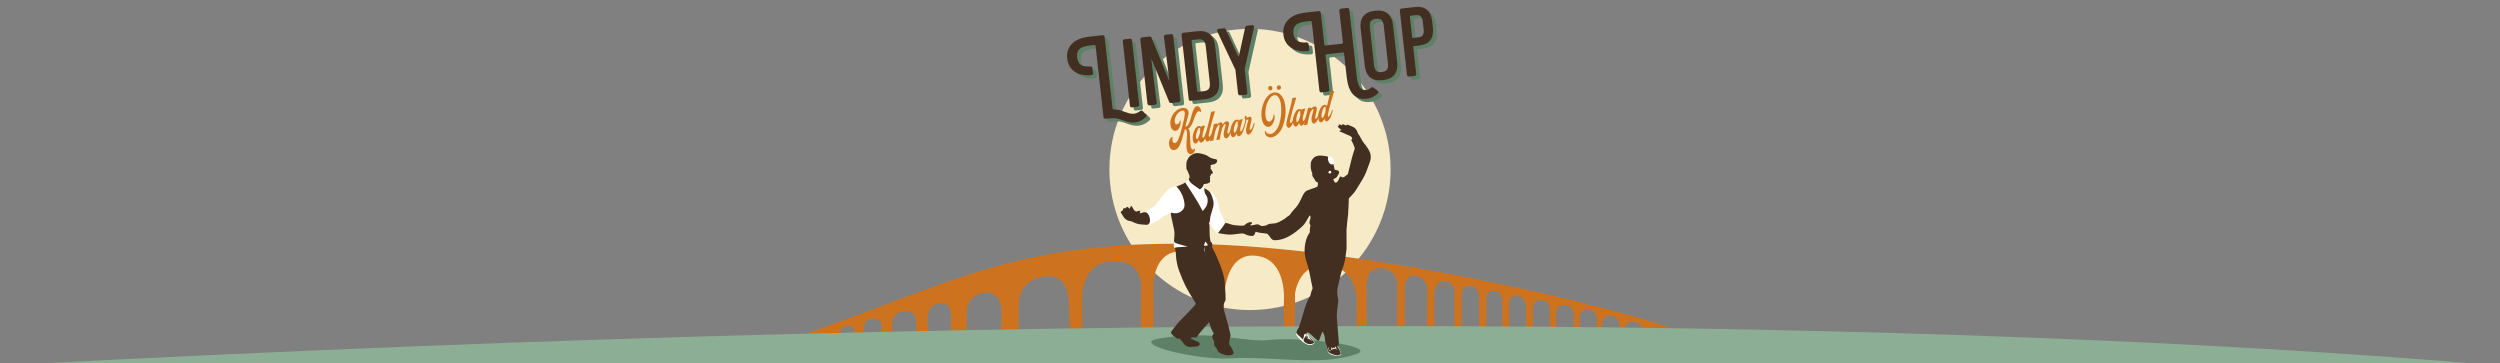 <?xml version="1.0" encoding="UTF-8" standalone="no"?>
<!-- Created with Inkscape (http://www.inkscape.org/) -->

<svg
   width="3000"
   height="436"
   viewBox="0 0 793.75 115.358"
   version="1.1"
   id="svg78042"
   sodipodi:docname="top.svg"
   inkscape:version="1.2.2 (b0a8486541, 2022-12-01)"
   xmlns:inkscape="http://www.inkscape.org/namespaces/inkscape"
   xmlns:sodipodi="http://sodipodi.sourceforge.net/DTD/sodipodi-0.dtd"
   xmlns="http://www.w3.org/2000/svg"
   xmlns:svg="http://www.w3.org/2000/svg">
  <rect x="0" y="0" width="793.75" height="115.358" fill="#808080" stroke="none"/>
  <sodipodi:namedview
     id="namedview78044"
     pagecolor="#ffffff"
     bordercolor="#666666"
     borderopacity="1.0"
     inkscape:showpageshadow="2"
     inkscape:pageopacity="0.0"
     inkscape:pagecheckerboard="0"
     inkscape:deskcolor="#d1d1d1"
     inkscape:document-units="mm"
     showgrid="false"
     inkscape:zoom="1.3266288"
     inkscape:cx="1460.8458"
     inkscape:cy="308.67716"
     inkscape:window-width="2306"
     inkscape:window-height="1230"
     inkscape:window-x="134"
     inkscape:window-y="60"
     inkscape:window-maximized="0"
     inkscape:current-layer="layer1" />
  <defs
     id="defs78039" />
  <g
     inkscape:label="Layer 1"
     inkscape:groupmode="layer"
     id="layer1">
    <circle
       style="fill:#f7eac7;fill-opacity:1;stroke-width:2.026;stroke-linecap:round;stroke-linejoin:round"
       id="path41262"
       cx="396.875"
       cy="53.802"
       r="44.641" />
    <path
       d="m 257.032,105.481 2.706,12.196 h 6.463 l 0.545,-11.896 c 0,0 -0.08,-2.026 2.272,-2.291 2.351,-0.265 2.203,1.418 2.203,1.418 l -0.421,12.769 h 3.164 l 0.338,-13.826 c 0,0 -0.245,-2.199 2.57,-2.696 2.815,-0.497 3.039,2.04 3.039,2.04 l -0.544,14.504 3.452,-0.029 0.489,-14.768 c 0,0 -0.501,-3.297 3.379,-4.077 3.881,-0.779 4.146,2.764 4.146,2.764 l 0.214,16.087 3.608,1e-5 -0.136,-16.512 c 0,0 -0.41,-3.974 3.417,-4.861 3.828,-0.888 4.083,3.535 4.083,3.535 l -0.492,17.838 h 5.288 l 0.087,-18.141 c 0,0 -0.35,-5.457 5.199,-6.552 5.55,-1.095 5.926,5.495 5.926,5.495 l -0.264,19.198 5.715,-0.026 V 96.471 c 0,0 -0.353,-7.2 7.431,-8.587 9.084,-1.618 8.392,8.403 8.392,8.403 l 0.958,21.389 h 3.473 l -0.094,-23.744 c 0,0 -0.095,-9.812 8.368,-10.915 10.907,-1.422 10.329,8.325 10.329,8.325 l -0.416,26.335 h 4.348 l -0.055,-26.758 c 0,0 -0.362,-11.12 8.928,-11.176 10.948,-0.066 9.234,13.847 9.234,13.847 l 0.063,24.13 4.11,-0.07 V 96.523 c 0,0 -0.458,-15.77 9.467,-15.375 11.194,0.445 9.583,15.375 9.583,15.375 l -2.6e-4,21.153 h 3.462 l 0.112,-24.356 c 0,0 0.869,-9.223 9.314,-9.079 10.888,0.185 10.202,11.632 10.202,11.632 l 0.182,21.803 h 3.014 l 0.008,-25.614 c 0,0 -1.027,-7.809 5.26,-6.846 5.057,0.774 4.475,6.132 4.475,6.132 l -0.215,26.329 h 2.585 V 91.373 c 0,0 0.045,-4.424 3.399,-3.814 3.253,0.591 3.696,3.713 3.696,3.713 v 26.404 h 2.321 V 93.413 c 0,0 -0.106,-4.428 3.488,-3.975 3.563,0.449 2.844,3.975 2.844,3.975 v 24.263 h 2.309 l -10e-4,-24.245 c 0,0 -0.077,-2.788 2.817,-2.664 2.783,0.12 2.742,3.735 2.742,3.735 v 23.173 h 2.215 l 0.09,-22.539 c 0,0 -0.461,-2.909 2.489,-2.734 2.867,0.17 2.508,3.662 2.508,3.662 l 0.058,21.611 h 2.189 l -0.03,-21.478 c 0,0 0.21,-2.604 2.57,-2.299 2.797,0.361 2.807,3.471 2.807,3.471 l -0.045,20.28 h 2.209 l 0.059,-19.622 c 0,0 -0.358,-2.945 2.731,-2.704 2.944,0.229 2.562,3.331 2.562,3.331 v 18.994 l 2.041,-1e-4 -0.005,-18.177 c 0,0 0.052,-3.15 3.094,-2.621 2.917,0.508 2.497,3.67 2.497,3.67 l 0.076,17.127 h 1.775 v -16.359 c 0,0 -0.326,-3.146 2.655,-2.901 3.112,0.255 2.797,3.205 2.797,3.205 v 16.055 h 1.691 V 103.101 c 0,0 -0.078,-3.062 2.717,-2.858 3,0.22 2.657,2.959 2.657,2.959 v 14.446 h 1.798 v -13.137 c 0,0 0.31,-2.757 2.923,-2.416 2.933,0.383 2.743,3.633 2.743,3.633 v 11.92 h 1.865 v -10.712 c 0,0 -0.364,-2.814 2.556,-2.628 2.985,0.191 2.571,2.636 2.571,2.636 v 10.703 l 1.984,2e-5 6.257,-10.656 C 530.31,101.603 443.121,79.425 383.759,77.564 324.398,75.704 304.178,89.149 257.032,105.481 Z"
       fill="#cd7320"
       id="path79433"
       style="stroke-width:1"
       sodipodi:nodetypes="ccccsccccscccccccccccccccccccccccccccccccccccccccccccccccccsccccsccccsccccsccccscccccccccsccccsccccsccccsccccscccczc" />
    <g
       aria-label="Lindy Hop"
       transform="matrix(1.017,-0.113,0.113,1.017,291.521,-6.637)"
       id="text1779"
       style="font-size:30.973px;line-height:1.25;font-family:'DejaVu Serif';-inkscape-font-specification:'DejaVu Serif';fill:#5e8066;stroke-width:0.259;fill-opacity:1">
      <path
         d="m 66.655,50.638 q 0.129,0.155 0.129,0.361 0,0.284 -0.232,0.439 -0.8,0.645 -1.729,0.981 -0.903,0.336 -1.678,0.336 -1.084,0 -1.833,-0.258 -0.749,-0.232 -1.755,-0.723 -1.136,-0.594 -2.116,-0.903 -0.981,-0.284 -2.529,-0.284 h -0.878 q -0.232,0 -0.413,-0.181 -0.155,-0.155 -0.155,-0.413 V 27.743 q 0,-0.232 -0.31,-0.284 h -1.42 q -2.452,0 -3.407,0.8 -0.955,0.774 -0.955,2.452 0,1.574 0.852,2.375 0.852,0.774 2.942,0.852 0.568,0.129 0.568,0.594 v 1.574 q 0,0.232 -0.181,0.413 -0.155,0.155 -0.387,0.155 h -0.052 q -3.252,-0.129 -5.059,-1.729 -1.781,-1.626 -1.781,-4.233 0,-2.762 1.962,-4.362 1.962,-1.626 5.498,-1.626 h 4.259 q 0.232,0 0.387,0.181 0.181,0.155 0.181,0.387 v 22.404 q 0,0.232 0.258,0.284 1.084,0.155 1.833,0.439 0.749,0.284 1.678,0.749 0.852,0.439 1.445,0.645 0.594,0.206 1.368,0.206 1.007,-0.103 1.833,-0.619 0.155,-0.103 0.336,-0.103 0.284,0 0.439,0.206 z"
         style="font-family:'Rostary Demo';-inkscape-font-specification:'Rostary Demo';stroke-width:0.259;fill:#5e8066;fill-opacity:1"
         id="path53855" />
      <path
         d="m 64.9,47.411 q 0,0.232 -0.181,0.413 -0.155,0.155 -0.387,0.155 H 62.577 q -0.232,0 -0.413,-0.155 -0.155,-0.181 -0.155,-0.413 V 27.305 q 0,-0.232 0.155,-0.387 0.181,-0.181 0.413,-0.181 h 1.755 q 0.232,0 0.387,0.181 0.181,0.155 0.181,0.387 z"
         style="font-family:'Rostary Demo';-inkscape-font-specification:'Rostary Demo';stroke-width:0.259;fill:#5e8066;fill-opacity:1"
         id="path53857" />
      <path
         d="m 74.863,27.33 q 0,-0.258 0.155,-0.413 0.181,-0.181 0.439,-0.181 h 1.704 q 0.49,0 0.594,0.568 v 20.107 q 0,0.232 -0.181,0.413 -0.155,0.155 -0.413,0.155 h -2.375 q -0.387,0 -0.542,-0.413 L 70.32,33.886 q -0.026,-0.052 -0.052,-0.052 -0.077,0 -0.077,0.077 l 0.181,13.473 q 0,0.258 -0.181,0.439 -0.155,0.155 -0.413,0.155 h -1.704 q -0.49,0 -0.594,-0.568 V 27.305 q 0,-0.232 0.155,-0.387 0.181,-0.181 0.439,-0.181 h 2.375 q 0.206,0 0.361,0.129 0.155,0.103 0.181,0.284 l 3.923,13.68 q 0.026,0.052 0.052,0.052 0.077,0 0.077,-0.077 z"
         style="font-family:'Rostary Demo';-inkscape-font-specification:'Rostary Demo';stroke-width:0.259;fill:#5e8066;fill-opacity:1"
         id="path53859" />
      <path
         d="m 85.265,26.737 q 2.555,0 3.794,1.291 1.265,1.291 1.265,3.691 v 11.279 q 0,2.375 -1.265,3.691 -1.239,1.291 -3.794,1.291 h -4.336 q -0.232,0 -0.413,-0.155 -0.155,-0.181 -0.155,-0.413 V 27.305 q 0,-0.232 0.155,-0.387 0.181,-0.181 0.413,-0.181 z m 2.168,4.981 q 0,-1.342 -0.516,-1.884 -0.49,-0.568 -1.652,-0.568 h -1.729 q -0.232,0 -0.284,0.284 v 15.615 q 0,0.232 0.284,0.284 h 1.729 q 1.161,0 1.652,-0.542 0.516,-0.568 0.516,-1.91 z"
         style="font-family:'Rostary Demo';-inkscape-font-specification:'Rostary Demo';stroke-width:0.259;fill:#5e8066;fill-opacity:1"
         id="path53861" />
      <path
         d="m 100.261,27.124 q 0.181,-0.387 0.568,-0.387 h 1.574 q 0.516,0 0.594,0.568 0,0.103 -0.026,0.181 L 98.686,39.926 q 0,0.052 -0.026,0.052 v 7.433 q 0,0.232 -0.181,0.413 -0.155,0.155 -0.387,0.155 H 96.363 q -0.49,0 -0.594,-0.568 V 39.926 L 91.485,27.485 q -0.026,-0.077 -0.026,-0.181 0,-0.232 0.155,-0.387 0.181,-0.181 0.413,-0.181 H 93.627 q 0.413,0 0.542,0.387 l 2.891,8.672 q 0.052,0.103 0.155,0.103 0.103,0 0.129,-0.103 z"
         style="font-family:'Rostary Demo';-inkscape-font-specification:'Rostary Demo';stroke-width:0.259;fill:#5e8066;fill-opacity:1"
         id="path53863" />
      <path
         d="m 138.899,51.283 q 0.181,0.155 0.181,0.413 0,0.284 -0.232,0.439 -0.8,0.619 -1.704,0.929 -0.878,0.336 -1.652,0.336 v -0.026 h -0.232 q -5.343,0 -5.42,-7.124 v -7.666 q 0,-0.258 -0.284,-0.31 h -5.214 q -0.232,0 -0.284,0.31 v 10.686 q 0,0.516 -0.568,0.594 h -1.962 q -0.232,0 -0.413,-0.181 -0.155,-0.155 -0.155,-0.413 V 27.743 q 0,-0.232 -0.284,-0.284 h -1.445 q -2.375,0 -3.355,0.8 -0.981,0.774 -0.981,2.452 0,1.574 0.852,2.375 0.878,0.774 2.917,0.852 0.568,0.129 0.568,0.594 v 1.574 q 0,0.49 -0.542,0.568 h -0.052 q -3.252,-0.129 -5.059,-1.729 -1.807,-1.626 -1.807,-4.233 0,-2.762 1.962,-4.362 1.962,-1.626 5.498,-1.626 v -0.026 h 4.259 q 0.232,0 0.387,0.181 0.181,0.155 0.181,0.413 v 9.963 q 0,0.232 0.284,0.284 h 5.214 q 0.232,0 0.284,-0.284 v -9.963 q 0,-0.258 0.155,-0.413 0.181,-0.181 0.439,-0.181 h 1.936 q 0.258,0 0.413,0.181 0.181,0.155 0.181,0.413 v 20.803 q 0,2.246 0.516,3.381 0.516,1.161 2.039,1.187 0.749,-0.026 1.445,-0.542 0.181,-0.129 0.361,-0.129 0.232,0 0.387,0.155 z"
         style="font-family:'Rostary Demo';-inkscape-font-specification:'Rostary Demo';stroke-width:0.259;fill:#5e8066;fill-opacity:1"
         id="path53865" />
      <path
         d="m 140.861,26.505 q 2.555,0 3.794,1.316 1.265,1.291 1.265,3.665 v 11.718 q 0,2.375 -1.265,3.691 -1.239,1.291 -3.794,1.291 -2.555,0 -3.82,-1.291 -1.239,-1.316 -1.239,-3.691 V 31.486 q 0,-2.375 1.239,-3.665 1.265,-1.316 3.82,-1.316 z m 2.168,4.981 q 0,-1.342 -0.516,-1.884 -0.49,-0.568 -1.652,-0.568 -1.161,0 -1.678,0.568 -0.49,0.542 -0.49,1.884 v 11.718 q 0,1.342 0.49,1.91 0.516,0.542 1.678,0.542 1.161,0 1.652,-0.542 0.516,-0.568 0.516,-1.91 z"
         style="font-family:'Rostary Demo';-inkscape-font-specification:'Rostary Demo';stroke-width:0.259;fill:#5e8066;fill-opacity:1"
         id="path53867" />
      <path
         d="m 153.482,26.737 q 2.194,0 3.407,1.265 1.213,1.265 1.213,3.562 v 2.323 q 0,2.323 -1.213,3.588 -1.213,1.265 -3.407,1.265 h -1.807 q -0.232,0 -0.284,0.284 v 8.388 q 0,0.232 -0.181,0.413 -0.155,0.155 -0.387,0.155 h -1.755 q -0.232,0 -0.413,-0.155 -0.155,-0.181 -0.155,-0.413 V 27.305 q 0,-0.232 0.155,-0.387 0.181,-0.181 0.413,-0.181 z m 1.729,4.827 q 0,-1.291 -0.49,-1.781 -0.465,-0.516 -1.445,-0.516 h -1.6 q -0.232,0 -0.284,0.284 v 6.349 q 0,0.258 0.284,0.31 h 1.6 q 0.981,0 1.445,-0.516 0.49,-0.516 0.49,-1.807 z"
         style="font-family:'Rostary Demo';-inkscape-font-specification:'Rostary Demo';stroke-width:0.259;fill:#5e8066;fill-opacity:1"
         id="path53869" />
    </g>
    <g
       id="g56629"
       transform="matrix(1.017,-0.113,0.113,1.017,135.932,-16.441)"
       style="font-size:30.973px;line-height:1.25;font-family:'DejaVu Serif';-inkscape-font-specification:'DejaVu Serif';fill:#422f21;stroke-width:0.259">
      <path
         d="m 215.672,75.85 q 0.129,0.155 0.129,0.361 0,0.284 -0.232,0.439 -0.8,0.645 -1.729,0.981 -0.903,0.336 -1.678,0.336 -1.084,0 -1.833,-0.258 -0.749,-0.232 -1.755,-0.723 -1.136,-0.594 -2.116,-0.903 -0.981,-0.284 -2.529,-0.284 h -0.878 q -0.232,0 -0.413,-0.181 -0.155,-0.155 -0.155,-0.413 V 52.956 q 0,-0.232 -0.31,-0.284 h -1.42 q -2.452,0 -3.407,0.8 -0.955,0.774 -0.955,2.452 0,1.574 0.852,2.375 0.852,0.774 2.942,0.852 0.568,0.129 0.568,0.594 v 1.574 q 0,0.232 -0.181,0.413 -0.155,0.155 -0.387,0.155 h -0.052 q -3.252,-0.129 -5.059,-1.729 -1.781,-1.626 -1.781,-4.233 0,-2.762 1.962,-4.362 1.962,-1.626 5.498,-1.626 h 4.259 q 0.232,0 0.387,0.181 0.181,0.155 0.181,0.387 v 22.404 q 0,0.232 0.258,0.284 1.084,0.155 1.833,0.439 0.749,0.284 1.678,0.749 0.852,0.439 1.445,0.645 0.594,0.206 1.368,0.206 1.007,-0.103 1.833,-0.619 0.155,-0.103 0.336,-0.103 0.284,0 0.439,0.206 z"
         style="font-family:'Rostary Demo';-inkscape-font-specification:'Rostary Demo';stroke-width:0.259"
         id="path53838" />
      <path
         d="m 213.917,72.624 q 0,0.232 -0.181,0.413 -0.155,0.155 -0.387,0.155 h -1.755 q -0.232,0 -0.413,-0.155 -0.155,-0.181 -0.155,-0.413 V 52.517 q 0,-0.232 0.155,-0.387 0.181,-0.181 0.413,-0.181 h 1.755 q 0.232,0 0.387,0.181 0.181,0.155 0.181,0.387 z"
         style="font-family:'Rostary Demo';-inkscape-font-specification:'Rostary Demo';stroke-width:0.259"
         id="path53840" />
      <path
         d="m 223.88,52.543 q 0,-0.258 0.155,-0.413 0.181,-0.181 0.439,-0.181 h 1.704 q 0.49,0 0.594,0.568 v 20.107 q 0,0.232 -0.181,0.413 -0.155,0.155 -0.413,0.155 h -2.375 q -0.387,0 -0.542,-0.413 L 219.337,59.099 q -0.026,-0.052 -0.052,-0.052 -0.077,0 -0.077,0.077 l 0.181,13.473 q 0,0.258 -0.181,0.439 -0.155,0.155 -0.413,0.155 h -1.704 q -0.49,0 -0.594,-0.568 V 52.517 q 0,-0.232 0.155,-0.387 0.181,-0.181 0.439,-0.181 h 2.375 q 0.206,0 0.361,0.129 0.155,0.103 0.181,0.284 l 3.923,13.68 q 0.026,0.052 0.052,0.052 0.077,0 0.077,-0.077 z"
         style="font-family:'Rostary Demo';-inkscape-font-specification:'Rostary Demo';stroke-width:0.259"
         id="path53842" />
      <path
         d="m 234.281,51.949 q 2.555,0 3.794,1.291 1.265,1.291 1.265,3.691 v 11.279 q 0,2.375 -1.265,3.691 -1.239,1.291 -3.794,1.291 h -4.336 q -0.232,0 -0.413,-0.155 -0.155,-0.181 -0.155,-0.413 V 52.517 q 0,-0.232 0.155,-0.387 0.181,-0.181 0.413,-0.181 z m 2.168,4.981 q 0,-1.342 -0.516,-1.884 -0.49,-0.568 -1.652,-0.568 h -1.729 q -0.232,0 -0.284,0.284 v 15.615 q 0,0.232 0.284,0.284 h 1.729 q 1.161,0 1.652,-0.542 0.516,-0.568 0.516,-1.91 z"
         style="font-family:'Rostary Demo';-inkscape-font-specification:'Rostary Demo';stroke-width:0.259"
         id="path53844" />
      <path
         d="m 249.277,52.337 q 0.181,-0.387 0.568,-0.387 h 1.574 q 0.516,0 0.594,0.568 0,0.103 -0.026,0.181 l -4.285,12.441 q 0,0.052 -0.026,0.052 v 7.433 q 0,0.232 -0.181,0.413 -0.155,0.155 -0.387,0.155 H 245.38 q -0.49,0 -0.594,-0.568 v -7.485 l -4.285,-12.441 q -0.026,-0.077 -0.026,-0.181 0,-0.232 0.155,-0.387 0.181,-0.181 0.413,-0.181 h 1.6 q 0.413,0 0.542,0.387 l 2.891,8.672 q 0.052,0.103 0.155,0.103 0.103,0 0.129,-0.103 z"
         style="font-family:'Rostary Demo';-inkscape-font-specification:'Rostary Demo';stroke-width:0.259"
         id="path53846" />
      <path
         d="m 287.916,76.495 q 0.181,0.155 0.181,0.413 0,0.284 -0.232,0.439 -0.8,0.619 -1.704,0.929 -0.878,0.336 -1.652,0.336 v -0.026 h -0.232 q -5.343,0 -5.42,-7.124 v -7.666 q 0,-0.258 -0.284,-0.31 h -5.214 q -0.232,0 -0.284,0.31 v 10.686 q 0,0.516 -0.568,0.594 h -1.962 q -0.232,0 -0.413,-0.181 -0.155,-0.155 -0.155,-0.413 V 52.956 q 0,-0.232 -0.284,-0.284 h -1.445 q -2.375,0 -3.355,0.8 -0.981,0.774 -0.981,2.452 0,1.574 0.852,2.375 0.878,0.774 2.917,0.852 0.568,0.129 0.568,0.594 v 1.574 q 0,0.49 -0.542,0.568 h -0.052 q -3.252,-0.129 -5.059,-1.729 -1.807,-1.626 -1.807,-4.233 0,-2.762 1.962,-4.362 1.962,-1.626 5.498,-1.626 v -0.026 h 4.259 q 0.232,0 0.387,0.181 0.181,0.155 0.181,0.413 v 9.963 q 0,0.232 0.284,0.284 h 5.214 q 0.232,0 0.284,-0.284 v -9.963 q 0,-0.258 0.155,-0.413 0.181,-0.181 0.439,-0.181 h 1.936 q 0.258,0 0.413,0.181 0.181,0.155 0.181,0.413 v 20.803 q 0,2.246 0.516,3.381 0.516,1.161 2.039,1.187 0.749,-0.026 1.445,-0.542 0.181,-0.129 0.361,-0.129 0.232,0 0.387,0.155 z"
         style="font-family:'Rostary Demo';-inkscape-font-specification:'Rostary Demo';stroke-width:0.259"
         id="path53848" />
      <path
         d="m 289.878,51.717 q 2.555,0 3.794,1.316 1.265,1.291 1.265,3.665 V 68.417 q 0,2.375 -1.265,3.691 -1.239,1.291 -3.794,1.291 -2.555,0 -3.82,-1.291 -1.239,-1.316 -1.239,-3.691 V 56.699 q 0,-2.375 1.239,-3.665 1.265,-1.316 3.82,-1.316 z m 2.168,4.981 q 0,-1.342 -0.516,-1.884 -0.49,-0.568 -1.652,-0.568 -1.161,0 -1.678,0.568 -0.49,0.542 -0.49,1.884 V 68.417 q 0,1.342 0.49,1.91 0.516,0.542 1.678,0.542 1.161,0 1.652,-0.542 0.516,-0.568 0.516,-1.91 z"
         style="font-family:'Rostary Demo';-inkscape-font-specification:'Rostary Demo';stroke-width:0.259"
         id="path53850" />
      <path
         d="m 302.499,51.949 q 2.194,0 3.407,1.265 1.213,1.265 1.213,3.562 v 2.323 q 0,2.323 -1.213,3.588 -1.213,1.265 -3.407,1.265 h -1.807 q -0.232,0 -0.284,0.284 v 8.388 q 0,0.232 -0.181,0.413 -0.155,0.155 -0.387,0.155 h -1.755 q -0.232,0 -0.413,-0.155 -0.155,-0.181 -0.155,-0.413 V 52.517 q 0,-0.232 0.155,-0.387 0.181,-0.181 0.413,-0.181 z m 1.729,4.827 q 0,-1.291 -0.49,-1.781 -0.465,-0.516 -1.445,-0.516 h -1.6 q -0.232,0 -0.284,0.284 v 6.349 q 0,0.258 0.284,0.31 h 1.6 q 0.981,0 1.445,-0.516 0.49,-0.516 0.49,-1.807 z"
         style="font-family:'Rostary Demo';-inkscape-font-specification:'Rostary Demo';stroke-width:0.259"
         id="path53852" />
    </g>
    <path
       id="rect76194"
       style="display:inline;fill:#8cae94;fill-opacity:1;stroke-width:2.026;stroke-linecap:round;stroke-linejoin:round"
       d="M 3.964,115.843 C 356.562,97.294 621.497,101.862 785.673,115.429 c 11.114,5.375 5.492,3.51 5.492,3.51 L 13.815,119.896 c -18.066,1.453 -9.059,1.897 -9.851,-4.053 z"
       sodipodi:nodetypes="ccccc" />
    <path
       style="display:inline;fill:#5e8066;fill-opacity:1;stroke:none;stroke-width:0.265px;stroke-linecap:butt;stroke-linejoin:miter;stroke-opacity:1"
       d="m 367.751,107.534 c -9.136,1.718 12.414,6.87 22.897,6.249 13.447,-0.797 28.517,2.561 39.794,-1.287 7.965,-2.717 -18.347,-5.709 -27.672,-4.534 -6.986,0.88 -19.01,-3.438 -35.019,-0.428 z"
       id="path86820"
       sodipodi:nodetypes="sssss" />
    <g
       id="g56482"
       transform="matrix(1.022,-0.038,0.038,1.022,287.966,-2.475)"
       style="stroke-width:0.977">
      <g
         aria-label="Kalmar Öland"
         transform="matrix(0.818,-0.107,0.135,1.205,0,0)"
         id="text584"
         style="font-size:14.901px;line-height:1.25;font-family:'DejaVu Serif';-inkscape-font-specification:'DejaVu Serif';fill:#cd7320;stroke-width:0.259">
        <path
           d="m 101.921,42.5 q -0.432,0 -0.894,0.373 -0.447,0.358 -0.879,0.909 -0.432,0.536 -0.879,1.088 -0.447,0.551 -1.028,0.998 -0.581,0.447 -1.177,0.551 0.402,0.313 0.402,1.058 0,0.387 -0.238,1.624 -0.238,1.237 -0.238,1.803 0,0.492 0.224,0.76 0.224,0.268 0.566,0.268 0.194,0 0.343,-0.06 0.149,-0.045 0.194,-0.104 l 0.045,-0.045 q 0.104,0.015 0.104,0.149 0,0.358 -0.507,0.745 -0.507,0.387 -1.192,0.387 -0.611,0 -1.013,-0.358 -0.387,-0.358 -0.387,-1.132 0,-0.641 0.253,-1.46 0.253,-0.834 0.507,-1.609 0.268,-0.775 0.268,-1.282 0,-0.328 -0.134,-0.492 -0.119,-0.164 -0.328,-0.164 -0.238,0 -0.373,0.194 -0.134,0.179 0,0.432 -0.149,0.104 -0.298,0.045 -0.656,1.073 -1.147,1.758 -0.492,0.671 -1.043,1.237 -0.551,0.566 -1.118,0.82 -0.551,0.253 -1.192,0.253 -0.849,0 -1.282,-0.447 -0.417,-0.432 -0.417,-1.088 0,-0.715 0.462,-1.252 0.477,-0.551 1.222,-0.551 0.075,0 0.104,0.03 0.045,0.03 0.045,0.06 l 0.015,0.03 q -0.045,0.03 -0.119,0.075 -0.06,0.045 -0.164,0.224 -0.104,0.179 -0.104,0.402 0,0.358 0.224,0.566 0.224,0.209 0.581,0.209 0.685,0 1.371,-0.685 0.7,-0.685 1.818,-2.459 0.611,-0.954 1.073,-1.758 0.477,-0.805 0.641,-1.118 l 0.149,-0.328 q 0.298,-0.536 0.298,-0.939 0,-0.566 -0.715,-0.566 -1.416,0 -2.474,0.849 -1.058,0.849 -1.058,1.699 0,0.298 0.164,0.492 0.164,0.194 0.507,0.194 0.522,0 0.924,-0.313 0.417,-0.328 0.477,-0.566 0.194,-0.015 0.194,0.194 0,0.134 -0.089,0.387 -0.089,0.253 -0.283,0.581 -0.194,0.328 -0.462,0.611 -0.268,0.283 -0.685,0.477 -0.417,0.194 -0.894,0.194 -0.685,0 -1.162,-0.447 -0.462,-0.447 -0.462,-1.252 0,-0.656 0.402,-1.326 0.402,-0.671 1.088,-1.207 0.685,-0.551 1.684,-0.894 1.013,-0.358 2.116,-0.358 0.969,0 1.565,0.358 0.611,0.343 0.611,0.924 0,0.402 -0.343,0.909 -0.596,0.864 -1.654,2.593 0.149,0.03 0.313,0.03 0.507,0 1.028,-0.477 0.536,-0.477 0.983,-1.162 0.462,-0.685 0.924,-1.371 0.462,-0.685 1.013,-1.162 0.551,-0.477 1.103,-0.477 0.581,0 0.983,0.402 0.402,0.387 0.402,1.013 0,0.089 -0.045,0.164 -0.03,0.06 -0.074,0.075 l -0.045,0.015 q -0.298,-0.298 -0.79,-0.298 z"
           style="font-family:Froadmile;-inkscape-font-specification:Froadmile;stroke-width:0.259"
           id="path53815" />
        <path
           d="m 102.085,49.4 q 0.328,0 0.805,-0.507 0.492,-0.507 0.939,-1.177 l 0.134,0.358 q -0.879,1.371 -1.55,1.907 -0.671,0.536 -1.267,0.536 -0.298,0 -0.507,-0.209 -0.209,-0.224 -0.224,-0.611 -0.715,0.82 -1.445,0.82 -0.373,0 -0.596,-0.298 -0.224,-0.298 -0.224,-0.73 0,-0.641 0.417,-1.401 0.402,-0.76 1.118,-1.311 0.715,-0.551 1.475,-0.551 0.611,0 0.849,0.417 0.074,-0.149 0.149,-0.283 h 1.267 v 0.149 q -0.179,0.224 -0.432,0.566 -0.253,0.343 -0.685,1.058 -0.417,0.715 -0.417,1.013 0,0.253 0.194,0.253 z m -2.369,0.045 q 0.432,0 1.237,-1.088 0.373,-0.566 0.507,-0.79 -0.238,-0.045 -0.238,-0.253 0.149,0 0.238,-0.149 0.089,-0.149 0.03,-0.298 -0.045,-0.149 -0.224,-0.149 -0.477,0 -1.132,0.894 -0.656,0.879 -0.656,1.49 0,0.343 0.238,0.343 z"
           style="font-family:Froadmile;-inkscape-font-specification:Froadmile;stroke-width:0.259"
           id="path53817" />
        <path
           d="m 106.258,47.716 0.134,0.358 q -0.879,1.371 -1.55,1.907 -0.671,0.536 -1.267,0.536 -0.313,0 -0.522,-0.224 -0.224,-0.238 -0.224,-0.656 0,-0.402 0.492,-1.177 0.477,-0.775 1.46,-2.295 0.983,-1.52 1.773,-3.01 h 1.401 v 0.149 q -0.074,0.104 -0.209,0.298 -0.134,0.179 -0.522,0.73 -0.373,0.536 -0.715,1.043 -0.343,0.507 -0.76,1.147 -0.417,0.641 -0.715,1.147 -0.298,0.492 -0.507,0.909 -0.209,0.402 -0.209,0.566 0,0.253 0.194,0.253 0.328,0 0.805,-0.507 0.492,-0.507 0.939,-1.177 z"
           style="font-family:Froadmile;-inkscape-font-specification:Froadmile;stroke-width:0.259"
           id="path53819" />
        <path
           d="m 113.366,47.716 0.134,0.358 q -0.879,1.371 -1.55,1.907 -0.671,0.536 -1.267,0.536 -0.313,0 -0.536,-0.224 -0.209,-0.238 -0.209,-0.656 0,-0.447 0.328,-1.043 0.343,-0.596 0.671,-1.058 0.343,-0.477 0.343,-0.611 0,-0.119 -0.149,-0.119 -0.253,0 -0.685,0.313 -0.417,0.298 -0.834,0.82 -0.939,1.46 -1.416,2.578 h -1.311 q 0.313,-0.522 0.685,-1.132 0.373,-0.611 0.581,-0.969 0.224,-0.358 0.417,-0.7 0.209,-0.358 0.298,-0.536 0.089,-0.194 0.089,-0.268 0,-0.119 -0.149,-0.119 -0.253,0 -0.745,0.358 -0.477,0.343 -0.909,0.894 -0.82,1.311 -1.416,2.474 h -1.326 q 1.356,-2.041 2.489,-4.157 h 1.252 v 0.149 q -0.06,0.075 -0.149,0.224 0.73,-0.507 1.431,-0.507 0.373,0 0.536,0.149 0.164,0.149 0.164,0.507 0,0 0,0.015 0.834,-0.671 1.654,-0.671 0.775,0 0.775,0.626 0,0.238 -0.566,1.103 -0.566,0.864 -0.566,1.192 0,0.253 0.209,0.253 0.328,0 0.805,-0.507 0.477,-0.507 0.924,-1.177 z"
           style="font-family:Froadmile;-inkscape-font-specification:Froadmile;stroke-width:0.259"
           id="path53821" />
        <path
           d="m 116.495,49.4 q 0.328,0 0.805,-0.507 0.492,-0.507 0.939,-1.177 l 0.134,0.358 q -0.879,1.371 -1.55,1.907 -0.671,0.536 -1.267,0.536 -0.298,0 -0.507,-0.209 -0.209,-0.224 -0.224,-0.611 -0.715,0.82 -1.445,0.82 -0.373,0 -0.596,-0.298 -0.224,-0.298 -0.224,-0.73 0,-0.641 0.417,-1.401 0.402,-0.76 1.118,-1.311 0.715,-0.551 1.475,-0.551 0.611,0 0.849,0.417 0.074,-0.149 0.149,-0.283 h 1.267 v 0.149 q -0.179,0.224 -0.432,0.566 -0.253,0.343 -0.685,1.058 -0.417,0.715 -0.417,1.013 0,0.253 0.194,0.253 z m -2.369,0.045 q 0.432,0 1.237,-1.088 0.373,-0.566 0.507,-0.79 -0.238,-0.045 -0.238,-0.253 0.149,0 0.238,-0.149 0.089,-0.149 0.03,-0.298 -0.045,-0.149 -0.224,-0.149 -0.477,0 -1.132,0.894 -0.656,0.879 -0.656,1.49 0,0.343 0.238,0.343 z"
           style="font-family:Froadmile;-inkscape-font-specification:Froadmile;stroke-width:0.259"
           id="path53823" />
        <path
           d="m 120.161,49.4 q 0.328,0 0.805,-0.507 0.477,-0.507 0.924,-1.177 l 0.134,0.358 q -0.879,1.371 -1.55,1.907 -0.671,0.536 -1.267,0.536 -0.313,0 -0.536,-0.224 -0.209,-0.238 -0.209,-0.656 0,-0.387 0.283,-0.924 0.283,-0.551 0.73,-1.192 0.447,-0.656 0.551,-0.834 -0.164,0.015 -0.343,0.015 -0.238,0 -0.432,-0.03 -0.283,0.611 -1.058,1.729 l -0.194,-0.313 q 0.581,-0.79 0.864,-1.52 -0.194,-0.119 -0.194,-0.343 0,-0.253 0.134,-0.417 0.134,-0.164 0.313,-0.164 0.313,0 0.313,0.477 0,0.015 0,0.045 0.238,0 0.641,-0.06 0.402,-0.075 0.492,-0.075 0.641,0 0.641,0.626 0,0.253 -0.626,1.207 -0.626,0.954 -0.626,1.282 0,0.253 0.209,0.253 z"
           style="font-family:Froadmile;-inkscape-font-specification:Froadmile;stroke-width:0.259"
           id="path53825" />
        <path
           d="m 130.934,40.965 q 1.609,0 2.578,1.013 0.969,0.998 0.969,2.638 0,0.983 -0.298,2.027 -0.298,1.043 -0.909,2.041 -0.596,0.983 -1.416,1.773 -0.805,0.775 -1.937,1.252 -1.118,0.477 -2.369,0.477 -0.879,0 -1.535,-0.462 -0.641,-0.447 -0.641,-0.998 0,-0.194 0.089,-0.298 0.104,-0.119 0.253,-0.119 0.164,0.492 0.641,0.73 0.492,0.253 1.162,0.253 1.073,0 2.086,-0.656 1.013,-0.641 1.729,-1.654 0.715,-1.028 1.147,-2.31 0.447,-1.282 0.447,-2.533 0,-1.147 -0.551,-1.818 -0.536,-0.671 -1.431,-0.671 -1.043,0 -2.086,0.775 -1.028,0.775 -1.669,1.952 -0.641,1.177 -0.641,2.295 0,0.656 0.298,1.043 0.298,0.387 0.805,0.387 0.79,0 1.341,-0.522 0.566,-0.536 0.7,-1.103 0.253,0 0.253,0.328 0,0.536 -0.358,1.132 -0.343,0.581 -1.013,1.028 -0.656,0.432 -1.416,0.432 -0.894,0 -1.535,-0.641 -0.626,-0.656 -0.626,-1.878 0,-1.043 0.507,-2.116 0.507,-1.073 1.311,-1.907 0.82,-0.834 1.907,-1.356 1.103,-0.536 2.205,-0.536 z"
           style="font-family:Froadmile;-inkscape-font-specification:Froadmile;stroke-width:0.259"
           id="path53827" />
        <path
           d="m 137.267,47.716 0.134,0.358 q -0.879,1.371 -1.55,1.907 -0.671,0.536 -1.267,0.536 -0.313,0 -0.522,-0.224 -0.224,-0.238 -0.224,-0.656 0,-0.402 0.492,-1.177 0.477,-0.775 1.46,-2.295 0.983,-1.52 1.773,-3.01 h 1.401 v 0.149 q -0.074,0.104 -0.209,0.298 -0.134,0.179 -0.522,0.73 -0.373,0.536 -0.715,1.043 -0.343,0.507 -0.76,1.147 -0.417,0.641 -0.715,1.147 -0.298,0.492 -0.507,0.909 -0.209,0.402 -0.209,0.566 0,0.253 0.194,0.253 0.328,0 0.805,-0.507 0.492,-0.507 0.939,-1.177 z"
           style="font-family:Froadmile;-inkscape-font-specification:Froadmile;stroke-width:0.259"
           id="path53829" />
        <path
           d="m 140.352,49.4 q 0.328,0 0.805,-0.507 0.492,-0.507 0.939,-1.177 l 0.134,0.358 q -0.879,1.371 -1.55,1.907 -0.671,0.536 -1.267,0.536 -0.298,0 -0.507,-0.209 -0.209,-0.224 -0.224,-0.611 -0.715,0.82 -1.445,0.82 -0.373,0 -0.596,-0.298 -0.224,-0.298 -0.224,-0.73 0,-0.641 0.417,-1.401 0.402,-0.76 1.118,-1.311 0.715,-0.551 1.475,-0.551 0.611,0 0.849,0.417 0.074,-0.149 0.149,-0.283 h 1.267 v 0.149 q -0.179,0.224 -0.432,0.566 -0.253,0.343 -0.685,1.058 -0.417,0.715 -0.417,1.013 0,0.253 0.194,0.253 z m -2.369,0.045 q 0.432,0 1.237,-1.088 0.373,-0.566 0.507,-0.79 -0.238,-0.045 -0.238,-0.253 0.149,0 0.238,-0.149 0.089,-0.149 0.03,-0.298 -0.045,-0.149 -0.224,-0.149 -0.477,0 -1.132,0.894 -0.656,0.879 -0.656,1.49 0,0.343 0.238,0.343 z"
           style="font-family:Froadmile;-inkscape-font-specification:Froadmile;stroke-width:0.259"
           id="path53831" />
        <path
           d="m 145.15,49.4 q 0.313,0 0.79,-0.507 0.492,-0.507 0.924,-1.177 l 0.149,0.358 q -0.894,1.371 -1.565,1.907 -0.671,0.536 -1.267,0.536 -0.313,0 -0.522,-0.224 -0.209,-0.238 -0.209,-0.656 0,-0.447 0.328,-1.043 0.343,-0.596 0.671,-1.058 0.343,-0.477 0.343,-0.611 0,-0.119 -0.149,-0.119 -0.268,0 -0.73,0.343 -0.447,0.328 -0.879,0.894 -0.82,1.326 -1.416,2.474 h -1.326 q 1.356,-2.041 2.489,-4.157 h 1.252 v 0.149 q -0.045,0.075 -0.134,0.194 0.7,-0.477 1.401,-0.477 0.775,0 0.775,0.626 0,0.238 -0.566,1.103 -0.566,0.864 -0.566,1.192 0,0.253 0.209,0.253 z"
           style="font-family:Froadmile;-inkscape-font-specification:Froadmile;stroke-width:0.259"
           id="path53833" />
        <path
           d="m 149.993,49.4 q 0.328,0 0.805,-0.507 0.492,-0.507 0.939,-1.177 l 0.134,0.358 q -0.879,1.371 -1.55,1.907 -0.671,0.536 -1.267,0.536 -0.298,0 -0.507,-0.209 -0.209,-0.224 -0.224,-0.611 -0.715,0.82 -1.445,0.82 -0.373,0 -0.596,-0.298 -0.224,-0.298 -0.224,-0.73 0,-0.641 0.417,-1.401 0.402,-0.76 1.118,-1.311 0.715,-0.551 1.475,-0.551 0.641,0 0.879,0.447 1.222,-1.878 2.086,-3.517 h 1.401 v 0.149 q -0.074,0.104 -0.209,0.298 -0.134,0.179 -0.507,0.73 -0.373,0.536 -0.73,1.043 -0.343,0.507 -0.76,1.147 -0.417,0.641 -0.715,1.147 -0.298,0.492 -0.507,0.909 -0.209,0.402 -0.209,0.566 0,0.253 0.194,0.253 z m -2.369,0.045 q 0.402,0 1.162,-0.983 0.194,-0.313 0.566,-0.894 -0.224,-0.06 -0.224,-0.253 0.149,0 0.238,-0.149 0.089,-0.149 0.03,-0.298 -0.045,-0.149 -0.224,-0.149 -0.477,0 -1.132,0.894 -0.656,0.879 -0.656,1.49 0,0.343 0.238,0.343 z"
           style="font-family:Froadmile;-inkscape-font-specification:Froadmile;stroke-width:0.259"
           id="path53835" />
      </g>
      <ellipse
         style="fill:#cd7320;fill-opacity:1;stroke:none;stroke-width:1.98;stroke-linecap:round;stroke-linejoin:round;stroke-opacity:1"
         id="path22955"
         cx="111.605"
         cy="33.962"
         rx="0.663"
         ry="0.695" />
      <ellipse
         style="fill:#cd7320;fill-opacity:1;stroke:none;stroke-width:1.98;stroke-linecap:round;stroke-linejoin:round;stroke-opacity:1"
         id="ellipse22957"
         cx="114.264"
         cy="33.869"
         rx="0.663"
         ry="0.695" />
    </g>
    <g
       id="g31975"
       transform="matrix(0.897,0,0,0.897,69.223,8.656)"
       style="stroke-width:1.115">
      <g
         id="g1390"
         transform="matrix(0.424,0,0,0.424,315.597,17.994)"
         style="display:inline;stroke-width:2.628">
        <path
           id="path1398"
           style="display:inline;fill:#ffffff;fill-opacity:1;stroke-width:2.628"
           d="m 65.97,84.918 c -6.108,2.234 1.781,6.821 3.227,11.475 3.531,3.642 6.289,12.343 8.849,14.162 5.006,-5.571 4.889,-8.534 1.567,-15.404 -0.715,-1.356 -0.299,-5.422 -1.663,-5.171 -0.708,2.915 -6.573,2.299 -11.98,-5.061 z m -10.349,5.33 c -5.094,0.908 -7.726,2.996 -10.566,6.998 -2.819,3.278 -2.486,2.894 -5.652,7.332 3.587,-5.639 -1.372,1.065 -0.774,1.01 -1.985,3.253 -8.787,4.39 -8.032,6.221 2.239,1.198 5.473,8.973 1.075,10.805 4.959,-1.005 8.653,-4.242 9.317,-3.828 2.372,-3.564 8.746,-5.23 9.856,-6.099 2.823,-0.593 8.94,0.842 10.702,-3.702 2.116,-4.008 0.38,-8.283 -2.313,-13.248 -0.296,-2.203 -3.748,-4.663 -3.614,-5.489 z m -1.812,0.287 c -2.182,0.513 0.375,0.503 0,0 z m 1.984,0.11 c 1.013,1.375 1.978,1.634 0,0 z M 52.354,91.05 c -1.478,0.215 -0.36,0.928 0,0 z m 30.169,2.868 c 4.14,4.167 5.355,11.402 3.003,16.801 -3.364,5.94 -1.72,13.588 2.654,16.97 2.243,4.362 7.326,-4.809 8.293,-7.84 -1.169,-0.429 -1.938,-3.423 -2.014,-3.676 -1.756,-3.043 -4.393,-10.446 -3.428,-10.986 1.107,5.083 -2.329,-7.217 -2.598,-5.772 -1.226,-3.535 -3.867,-3.724 -5.91,-5.496 z m -43.258,10.775 c 0.263,0.099 0.102,0.025 0,0 z m -23.82,2.753 c 0.135,0.541 1.062,1.406 0.331,0.231 l -0.331,-0.231 z m 20.693,0.02 c -1.105,0.385 0.001,0.628 -4e-6,2e-5 z m -25.068,1.955 c -0.336,0.62 0.428,1.307 0,0 z m 8.872,0.407 c 0.682,1.249 1.282,0.711 0,0 z m 5.005,0.562 c -1.143,0.145 0.824,0.326 0,0 z m 5.883,0.298 c -2.776,0.729 -1.217,1.1 0,3e-4 z m -20.942,0.198 c -1.282,0.711 -0.682,1.249 0,0 z m 19.557,0.827 c -1.143,0.145 0.825,0.326 0,0 z m -20.351,0.496 c 0.711,1.282 1.249,0.682 0,0 z m 17.441,0.033 c -1.143,0.145 0.824,0.326 0,0 z m 23.939,0.359 c -1.116,0.416 -4.123,1.631 0,0 z m 4.658,0.172 c -1.177,0.202 1.177,0.202 0,0 z m 38.512,1.755 c 0.473,-0.111 1.284,3.35 0,0 z m -81.772,2.047 c 1.35,1.693 2.177,1.977 0,0 z m 5.667,2.811 c -1.143,0.145 0.825,0.326 0,0 z m 18.364,1.362 c -0.041,0.043 -1.904,1.609 0,0 z m -1.444,1.17 c -0.099,0.51 -2.636,0.502 0,0 z m -8.167,0.38 c -1.179,0.203 1.179,0.203 0,0 z m 2.91,0 c -1.177,0.203 1.177,0.203 0,0 z m -1.619,5.2e-4 c -1.469,0.081 1.385,0.289 0,0 z m 3.714,0.264 c -1.143,0.145 0.825,0.326 0,0 z m 22.555,13.515 c 0,0 -0.652,4.233 -0.02,5.581 3.23,-0.26 7.972,-0.316 11.238,-0.968 0.793,-1.992 -8.367,-2.36 -11.218,-4.613 z m 25.05,4.204 c 2.899,0.11 4.823,0.077 1.538,-3.873 -1.07,-3.139 -3.852,5.215 -1.538,3.873 z m 0.1,0.291 c -0.991,9.063 2.454,2.241 0,0 z m 106.309,83.821 c -3e-5,4e-5 1.5e-4,1.2e-4 1.4e-4,7e-5 z m -3.138,3.766 c 0.675,2.792 5.322,3.794 8.428,3.557 1.727,-0.131 3.215,-0.4 2.07,-3.254 -0.838,-2.089 -2.116,-5.637 -3.468,-5.538 l -8.151,0.597 z m -26.617,-14.291 c 1.231,1.92 2.155,2.999 2.155,2.999 0,0 6.32,7.555 11.16,5.778 2.484,-0.912 2.239,-2.017 1.769,-2.529 -1.839,-2.905 -4.883,-5.142 -7.518,-8.558 -1.584,1.854 -6.233,-4.382 -7.566,2.311 z"
           sodipodi:nodetypes="ccccccccccscscsccsssssssssssccsssscsssssccccssscsccccssccssssccssssccssccccssssscccsccccccccsssscscssccc" />
        <path
           style="display:inline;fill:#422f21;fill-opacity:1;stroke-width:2.628"
           d="m 96.54,231.165 c -3.778,-1.02 -5.7,-2.115 -6.457,-3.678 -0.305,-0.63 -0.555,-1.287 -0.555,-1.459 0,-0.172 -0.458,-0.771 -1.018,-1.331 -1.062,-1.062 -1.491,-2.511 -1.189,-4.018 0.093,-0.466 -0.068,-0.996 -0.495,-1.625 -0.348,-0.513 -0.794,-1.601 -0.989,-2.417 -0.352,-1.465 -0.347,-1.496 0.391,-2.462 l 0.747,-0.979 -0.717,-1.215 c -1.209,-2.05 -1.713,-3.231 -2.49,-5.844 l -0.747,-2.512 -0.516,0.629 c -0.284,0.346 -2.231,2.607 -4.327,5.026 -2.096,2.418 -4.236,5.036 -4.754,5.817 l -0.943,1.42 -1.926,-0.124 c -1.059,-0.068 -1.926,-0.022 -1.926,0.101 0,0.124 -0.179,0.225 -0.397,0.225 -0.545,0 -0.498,0.62 0.087,1.15 0.534,0.483 0.963,0.588 0.707,0.173 -0.285,-0.461 0.162,-0.287 0.938,0.366 0.412,0.347 1.57,0.88 2.573,1.185 1.573,0.478 1.893,0.683 2.329,1.493 0.463,0.859 0.471,1 0.102,1.66 -0.245,0.437 -0.817,0.861 -1.453,1.075 -1.269,0.429 -5.931,0.713 -7.597,0.463 -1.621,-0.243 -3.342,-1.437 -4.301,-2.983 -0.435,-0.701 -1.428,-1.953 -2.209,-2.783 -1.355,-1.441 -1.446,-1.491 -2.018,-1.116 -0.566,0.371 -0.713,0.308 -2.685,-1.154 -2.286,-1.695 -3.539,-3.018 -3.539,-3.739 0,-0.523 1.747,-3.11 3.053,-4.521 0.471,-0.509 1.065,-1.337 1.318,-1.84 0.253,-0.503 3.035,-3.479 6.181,-6.615 3.146,-3.136 6.565,-6.713 7.597,-7.95 1.032,-1.237 2.067,-2.406 2.3,-2.599 0.521,-0.431 0.326,-0.945 -1.37,-3.618 -6.172,-9.728 -8.49,-14.38 -12.351,-24.791 -1.402,-3.781 -2.495,-9.289 -2.495,-12.577 0,-0.932 -0.197,-2.7 -0.439,-3.928 -0.241,-1.228 -0.359,-2.313 -0.261,-2.411 0.281,-0.281 2.647,-0.556 6.586,-0.765 2.001,-0.106 3.638,-0.293 3.638,-0.417 0,-0.123 -0.268,-0.226 -0.595,-0.228 -0.994,-0.008 -7.392,-1.743 -8.706,-2.361 -1.92,-0.903 -2.044,-1.145 -1.779,-3.455 0.479,-4.178 0.358,-6.527 -0.519,-10.082 -1.192,-4.833 -2.476,-11.361 -2.316,-11.778 0.098,-0.256 0.311,-0.293 0.742,-0.13 0.333,0.126 1.344,0.314 2.249,0.419 2.446,0.283 4.773,-0.55 6.559,-2.348 2.171,-2.184 2.479,-4.327 1.314,-9.136 -0.908,-3.749 -2.715,-7.218 -5.068,-9.733 l -1.045,-1.116 3.061,-1.221 c 1.683,-0.672 3.306,-1.449 3.607,-1.728 0.559,-0.518 0.957,-0.664 0.848,-0.309 -0.034,0.109 0.47,0.972 1.12,1.918 3.138,4.568 10.113,15.812 11.49,18.521 0.85,1.673 1.602,3.102 1.669,3.175 0.161,0.174 1.8,-1.701 2.659,-3.043 1.098,-1.715 1.644,-3.534 1.644,-5.481 0,-2.028 -0.48,-3.483 -1.726,-5.235 -0.711,-0.999 -0.876,-1.52 -1.027,-3.241 -0.099,-1.128 -0.125,-2.051 -0.059,-2.051 0.181,0 2.84,1.725 3.692,2.395 1.138,0.896 1.907,2.298 2.988,5.449 1.383,4.033 1.386,6.234 0.017,10.202 -1.216,3.524 -2.041,6.944 -2.001,8.303 0.032,1.101 -0.346,2.327 -0.805,2.611 -0.186,0.115 -0.156,0.363 0.093,0.753 0.284,0.445 0.374,1.764 0.384,5.609 0.007,2.765 0.147,5.622 0.312,6.35 0.165,0.728 0.36,1.829 0.434,2.447 0.103,0.865 0.246,1.124 0.619,1.124 0.267,0 0.542,0.208 0.612,0.463 0.37,1.349 0.429,2.469 0.153,2.911 -0.251,0.401 -0.158,0.726 0.523,1.832 1.295,2.105 4.594,9.416 6.387,14.155 1.851,4.893 3.377,10.58 3.572,13.314 0.629,8.798 0.919,14.597 0.765,15.3 -0.101,0.462 -0.526,1.445 -0.943,2.184 -0.651,1.155 -0.758,1.63 -0.758,3.367 0,1.68 0.253,2.886 1.495,7.122 2.204,7.52 4.32,15.808 4.323,16.934 0.002,0.543 -0.176,1.436 -0.396,1.984 -0.219,0.549 -0.501,2.01 -0.626,3.247 -0.197,1.951 -0.167,2.319 0.225,2.778 0.762,0.891 2.313,3.627 2.896,5.107 0.676,1.717 0.513,2.566 -0.606,3.147 -1.087,0.564 -4.182,0.691 -5.856,0.239 z M 79.56,144.578 c 0.096,-0.096 0.062,-0.309 -0.075,-0.474 -0.137,-0.165 -0.139,-1.11 -0.19,-2.122 -0.092,-1.811 -0.247,-1.822 -0.298,0.455 -0.047,2.116 0.085,2.619 0.563,2.141 z m 2.441,-4.911 c 0.147,-0.147 -0.682,-1.557 -1.588,-2.701 -0.497,-0.627 -0.702,-0.441 -1.09,0.986 -0.166,0.611 -0.397,1.336 -0.514,1.609 -0.197,0.463 -0.098,0.49 1.411,0.38 0.893,-0.065 1.694,-0.188 1.781,-0.274 z m 102.909,90.428 c -2.195,-1.064 -2.453,-1.389 -3.171,-3.985 -0.362,-1.309 -0.66,-2.595 -0.662,-2.858 -0.002,-0.263 -0.262,-1.037 -0.579,-1.72 -0.381,-0.822 -0.635,-2.048 -0.753,-3.623 -0.125,-1.676 -0.394,-2.911 -0.909,-4.17 -0.852,-2.083 -1.108,-2.329 -1.461,-1.402 -0.142,0.373 -0.483,1.184 -0.759,1.802 -0.276,0.618 -0.757,1.898 -1.069,2.843 -0.842,2.553 -0.894,2.607 -1.937,2.01 -0.479,-0.274 -2.131,-1.729 -3.671,-3.233 -1.54,-1.504 -3.232,-2.916 -3.762,-3.137 -1.202,-0.502 -1.155,-0.507 -1.321,0.127 -0.081,0.31 -0.361,0.529 -0.677,0.529 -0.296,0 -0.612,0.119 -0.702,0.265 -0.09,0.146 -0.403,0.265 -0.696,0.265 -0.394,0 -0.517,0.155 -0.472,0.595 0.033,0.327 -0.163,1.324 -0.435,2.215 l -0.496,1.619 -2.707,-2.517 c -1.489,-1.384 -2.776,-2.698 -2.861,-2.92 -0.183,-0.478 1.563,-4.284 1.966,-4.284 0.153,0 0.278,-0.235 0.278,-0.522 0,-0.287 0.344,-1.389 0.765,-2.447 0.421,-1.059 1.561,-4.783 2.534,-8.275 1.92,-6.89 3.688,-11.586 5.242,-13.922 0.645,-0.969 1.088,-2.028 1.273,-3.043 0.156,-0.856 0.575,-2.287 0.929,-3.179 l 0.645,-1.623 -1.078,-5.256 c -0.593,-2.891 -1.311,-6.506 -1.595,-8.034 -0.284,-1.528 -0.868,-3.85 -1.298,-5.159 -2.491,-7.594 -3.052,-10.943 -2.641,-15.758 0.378,-4.439 1.688,-8.704 3.468,-11.291 0.462,-0.671 0.822,-1.408 0.801,-1.637 -0.133,-1.441 -0.011,-2.977 0.328,-4.1 0.365,-1.213 0.357,-1.336 -0.126,-1.95 -0.668,-0.849 -0.659,-2.208 0.029,-4.181 0.455,-1.305 0.497,-1.726 0.254,-2.555 -0.16,-0.546 -0.375,-0.991 -0.478,-0.99 -0.103,0.001 -0.472,0.507 -0.819,1.124 -3.2,5.689 -3.865,6.614 -6.38,8.873 -7.298,6.553 -13.566,9.927 -19.738,10.626 -3.654,0.414 -4.549,0.024 -6.489,-2.831 -0.717,-1.054 -1.571,-2.092 -1.898,-2.307 -0.363,-0.238 -1.78,-0.484 -3.631,-0.632 -1.67,-0.133 -3.631,-0.421 -4.359,-0.638 -2.18,-0.652 -2.109,-0.658 -2.206,0.193 -0.049,0.432 -0.446,1.235 -0.882,1.786 -0.716,0.904 -0.913,1.001 -2.038,1.001 -1.61,0 -3.962,-0.618 -5.533,-1.455 -1.452,-0.773 -2.469,-0.817 -6.294,-0.273 -5.253,0.747 -7.108,0.775 -11.225,0.167 -4.605,-0.679 -5.027,-0.767 -5.027,-1.049 0,-0.12 0.602,-0.907 1.338,-1.748 0.736,-0.841 2.075,-2.612 2.977,-3.936 0.901,-1.324 1.701,-2.494 1.778,-2.6 0.077,-0.106 1.625,0.284 3.44,0.867 2.911,0.936 3.773,1.092 7.314,1.328 4.242,0.282 4.977,0.162 5.911,-0.963 0.691,-0.833 3.418,-2.015 4.45,-1.929 1.322,0.11 1.494,1.011 0.324,1.701 -1.763,1.041 -0.357,1.388 2.623,0.646 2.825,-0.703 2.924,-0.698 4.626,0.263 1.425,0.804 1.451,0.808 3.496,0.523 1.484,-0.206 2.349,-0.487 3.092,-1.002 0.91,-0.631 1.365,-0.734 3.842,-0.877 1.927,-0.111 3.231,-0.334 4.147,-0.71 2.603,-1.067 6.584,-3.358 7.601,-4.375 0.567,-0.567 1.423,-1.195 1.903,-1.395 0.597,-0.249 1.123,-0.807 1.665,-1.763 0.436,-0.769 1.643,-2.273 2.681,-3.342 2.602,-2.678 4.045,-4.788 5.675,-8.293 3.279,-7.054 3.517,-7.295 8.92,-9.038 2.101,-0.678 4.172,-1.446 4.602,-1.707 0.719,-0.437 0.785,-0.604 0.824,-2.107 l 0.043,-1.632 -0.916,-0.302 c -0.664,-0.219 -1.023,-0.559 -1.306,-1.236 -0.215,-0.514 -0.858,-1.567 -1.43,-2.341 -0.92,-1.246 -1.039,-1.578 -1.039,-2.899 0,-1.084 -0.15,-1.702 -0.547,-2.26 -0.33,-0.463 -0.483,-0.97 -0.386,-1.275 0.088,-0.279 0.037,-0.584 -0.114,-0.677 -0.162,-0.1 -0.275,-1.308 -0.275,-2.943 0,-2.313 0.094,-2.958 0.567,-3.887 1.969,-3.867 4.57,-5.036 9.838,-4.424 3.086,0.359 4.239,0.648 4.242,1.286 4.607,3.219 4.191,5.886 4.981,8.475 l 0.32,1.868 1.403,0.291 c 0.771,0.16 1.581,0.47 1.799,0.688 0.624,0.624 0.778,1.643 0.326,2.156 -0.22,0.249 -0.653,1.048 -0.962,1.777 -0.415,0.975 -0.866,1.516 -1.711,2.051 -0.631,0.399 -1.356,0.726 -1.611,0.726 -0.265,0 -0.407,0.142 -0.332,0.331 0.842,2.116 1.1,2.581 1.502,2.709 0.552,0.175 1.862,-0.269 1.862,-0.631 0,-0.138 0.297,-0.603 0.659,-1.034 0.363,-0.431 0.754,-1.242 0.871,-1.802 0.142,-0.682 0.434,-1.144 0.885,-1.397 0.612,-0.344 0.724,-0.327 1.231,0.18 0.747,0.747 1.782,0.448 3.409,-0.984 0.672,-0.591 1.311,-1.075 1.42,-1.075 0.288,0 0.447,-0.505 1.189,-3.796 1.323,-5.862 3.595,-14.227 4.372,-16.097 0.283,-0.682 0.515,-1.475 0.515,-1.763 0,-0.776 -1.532,-4.647 -2.27,-5.734 -0.751,-1.106 -0.783,-1.383 -0.231,-1.993 0.948,-1.048 -0.201,-2.521 -2.585,-3.313 -0.743,-0.247 -2.414,-0.974 -3.712,-1.615 -1.298,-0.641 -2.707,-1.235 -3.131,-1.32 -0.424,-0.085 -0.771,-0.314 -0.771,-0.509 0,-0.481 0.997,-0.982 1.542,-0.775 0.5,0.19 0.517,0.207 -1.608,-1.568 -1.639,-1.368 -1.814,-1.708 -0.995,-1.922 0.404,-0.106 0.49,-0.285 0.368,-0.769 -0.191,-0.761 0.25,-0.823 1.66,-0.234 1.167,0.488 1.15,0.488 1.15,-0.008 0,-0.716 0.75,-0.723 2.012,-0.018 1.409,0.788 1.692,0.839 1.692,0.306 0,-0.705 0.462,-0.677 2.418,0.148 1.071,0.451 2.394,1.005 2.941,1.229 0.546,0.225 1.417,0.819 1.934,1.322 0.888,0.863 2.232,3.394 2.232,4.206 0,0.205 0.17,0.438 0.379,0.518 0.208,0.08 1.13,1.594 2.048,3.365 0.952,1.838 2.215,3.823 2.941,4.625 1.464,1.618 3.435,4.6 4.335,6.56 1.46,3.179 1.354,6.352 -0.35,10.422 -0.518,1.237 -1.274,3.277 -1.681,4.533 -1.034,3.196 -2.751,6.628 -5.474,10.946 -1.285,2.037 -2.93,4.714 -3.656,5.948 -0.819,1.392 -2.238,3.2 -3.738,4.763 l -2.418,2.519 -0.172,5.556 c -0.094,3.056 -0.286,6.568 -0.426,7.805 -0.14,1.237 -0.492,4.333 -0.783,6.879 -0.291,2.547 -0.538,5.285 -0.548,6.085 -0.03,2.317 -0.004,7.454 0.06,12.039 0.035,2.47 -0.069,4.839 -0.249,5.689 -0.17,0.8 -0.427,2.646 -0.572,4.101 -0.326,3.284 -1.352,7.42 -2.66,10.716 -0.549,1.382 -1.382,4.299 -1.853,6.482 -0.47,2.183 -1.227,5.397 -1.682,7.144 -0.975,3.747 -1.049,5.996 -0.336,10.224 l 0.475,2.816 -0.713,5.518 c -0.582,4.502 -0.68,6.054 -0.535,8.429 0.239,3.919 1.151,15.515 1.473,18.747 0.415,4.157 0.376,4.629 -0.401,4.824 -0.747,0.187 -0.756,0.207 -0.411,0.84 0.35,0.641 2.863,4.623 2.517,5.792 -1.143,2.355 -6.029,0.88 -7.928,-0.026 z m 0.07,-3.015 c 0.253,-0.413 0.607,-0.701 0.789,-0.64 0.181,0.061 0.933,-0.089 1.671,-0.334 0.738,-0.245 1.377,-0.404 1.42,-0.352 0.043,0.051 0.215,0.45 0.382,0.887 0.283,0.742 0.293,0.717 0.156,-0.39 -0.081,-0.651 -0.338,-1.395 -0.572,-1.654 -0.504,-0.557 -1.079,-0.641 -0.623,-0.091 0.251,0.303 0.205,0.437 -0.232,0.671 -0.448,0.24 -0.546,0.215 -0.546,-0.137 0,-0.341 -0.168,-0.288 -0.816,0.257 -0.924,0.778 -1.42,0.664 -1.185,-0.272 0.09,-0.357 0.041,-0.633 -0.111,-0.633 -0.148,0 -0.27,0.411 -0.27,0.914 0,0.901 -0.466,2.267 -0.77,2.256 -0.086,-0.003 -0.453,-0.234 -0.816,-0.513 -0.609,-0.468 -0.635,-0.573 -0.335,-1.366 0.344,-0.911 0.208,-1.408 -0.206,-0.754 -0.391,0.618 -0.294,1.891 0.184,2.419 0.632,0.698 1.354,0.596 1.881,-0.267 z M 184.523,78.854 c 0.349,-0.653 -0.063,-1.306 -0.826,-1.306 -0.581,0 -1.098,0.851 -0.874,1.436 0.231,0.603 1.353,0.517 1.7,-0.13 z M 165.676,221.914 c -1.671,-0.461 -3.232,-1.533 -3.629,-2.494 -0.292,-0.704 -0.243,-0.952 0.464,-2.352 0.673,-1.333 1.581,-2.2 2.304,-2.2 0.39,0 0.028,0.867 -0.409,0.982 -0.291,0.076 -0.529,0.244 -0.529,0.372 0,0.364 0.43,0.275 0.794,-0.163 0.181,-0.218 0.493,-0.397 0.694,-0.397 0.483,0 0.465,0.645 -0.029,1.056 -0.513,0.426 -0.268,0.796 0.527,0.796 0.406,0 1.065,0.448 1.847,1.257 l 1.216,1.257 -0.606,-1.003 c -0.333,-0.552 -0.993,-1.591 -1.466,-2.309 -0.473,-0.718 -0.86,-1.446 -0.86,-1.617 0,-0.171 0.349,0.209 0.775,0.843 0.426,0.635 1.514,1.894 2.417,2.799 1.813,1.816 1.883,2.262 0.45,2.861 -1.391,0.581 -2.63,0.678 -3.958,0.312 z m -1.962,-7.462 c 0.089,-0.232 0.162,-0.471 0.162,-0.532 0,-0.061 0.119,-0.111 0.265,-0.111 0.431,0 0.301,0.723 -0.162,0.901 -0.312,0.12 -0.383,0.051 -0.265,-0.258 z M 27.351,122.255 c -3.109,-0.194 -5.283,-0.787 -8.202,-2.236 -0.655,-0.325 -1.757,-0.665 -2.448,-0.756 -2.494,-0.328 -4.511,-1.943 -5.906,-4.73 -0.385,-0.769 -0.942,-1.663 -1.239,-1.986 -0.456,-0.497 -0.485,-0.653 -0.189,-1.01 0.193,-0.232 0.679,-0.592 1.08,-0.8 0.531,-0.275 0.753,-0.612 0.813,-1.239 0.08,-0.826 0.129,-0.861 1.186,-0.841 0.909,0.018 1.152,-0.087 1.383,-0.595 0.384,-0.843 1.031,-0.773 2.056,0.22 l 0.863,0.836 0.274,-0.77 c 0.749,-2.106 1.183,-2.058 2.377,0.26 1.193,2.316 2.393,3.137 3.768,2.58 2.093,-0.849 2.734,-0.531 2.133,1.06 -0.336,0.891 -0.367,0.887 1.628,0.219 2.026,-0.678 3.047,-0.66 4.153,0.073 1.724,1.142 2.99,4.884 2.512,7.429 -0.243,1.296 -1.481,2.57 -2.447,2.517 -0.415,-0.023 -2.123,-0.127 -3.796,-0.232 z M 74.393,92.291 c -0.394,-0.323 -1.693,-1.242 -2.887,-2.042 -2.953,-1.979 -4.334,-3.263 -5.009,-4.658 -0.53,-1.096 -0.54,-1.219 -0.145,-1.821 0.589,-0.899 0.521,-1.86 -0.262,-3.707 -0.37,-0.873 -0.801,-1.945 -0.957,-2.381 -0.157,-0.437 -0.476,-1.015 -0.71,-1.284 -0.334,-0.385 -0.425,-1.098 -0.424,-3.307 0.001,-2.521 0.081,-2.997 0.758,-4.536 1.048,-2.379 2.024,-3.514 3.944,-4.585 2.415,-1.347 3.523,-1.579 5.955,-1.246 2.795,0.383 6.22,1.508 7.368,2.42 1.518,1.207 3.658,2.129 5.42,2.337 2.201,0.26 2.673,0.863 2.056,2.632 -0.349,1.002 -1.539,1.68 -3.749,2.136 l -1.53,0.316 0.17,0.908 c 0.104,0.556 0.049,1.055 -0.143,1.286 -0.252,0.303 -0.073,0.729 0.907,2.16 0.671,0.98 1.185,1.97 1.143,2.199 -0.042,0.229 -0.464,0.531 -0.937,0.67 -0.646,0.19 -0.859,0.404 -0.859,0.86 0,0.334 -0.246,0.853 -0.547,1.154 -0.432,0.432 -0.481,0.626 -0.235,0.923 0.197,0.237 0.236,0.645 0.107,1.107 -0.113,0.402 -0.177,0.848 -0.142,0.99 0.304,1.237 0.211,1.822 -0.376,2.365 -0.64,0.593 -2.729,1.212 -4.091,1.212 -0.76,0 -1.066,0.39 -1.066,1.356 0,0.563 -2.267,3.147 -2.748,3.134 -0.162,-0.005 -0.617,-0.272 -1.01,-0.595 z"
           id="path1392"
           sodipodi:nodetypes="sssssssscsscssscsssssssssssssssssssssssssssscssssssssscsssssssssssssssssssssssssssssscsssssssssssssssssssscssssssssssssssscssssssssscsssssssssscsssssssssssssssssssssssssssssssssssscsssssssscscccsssssssssssssssssssssssssssssssssssssssssssssccssscsssssscsssssccssssssssssssssscssssssssssssssssssssscssssssssssssscsssssssssscssssscssccssssssscssssssscsssssssssssssss" />
      </g>
      <path
         d="m 393.451,45.642 c -1.255,0.512 -0.143,2.321 -0.169,2.36 0.738,0.867 1.41,0.535 1.76,0.329 0.698,-1.242 -0.954,-2.166 -1.182,-2.521 -0.136,-0.056 -0.272,-0.112 -0.408,-0.168 z m 0.288,5.172 c -0.656,-0.258 -1.127,1.378 0.265,0.802 0.042,-0.206 0.136,-0.474 -0.265,-0.802 z"
         style="display:inline;fill:#ffffff;fill-opacity:1;stroke-width:1.115"
         id="path19178"
         sodipodi:nodetypes="cccccccc" />
    </g>
  </g>
</svg>
